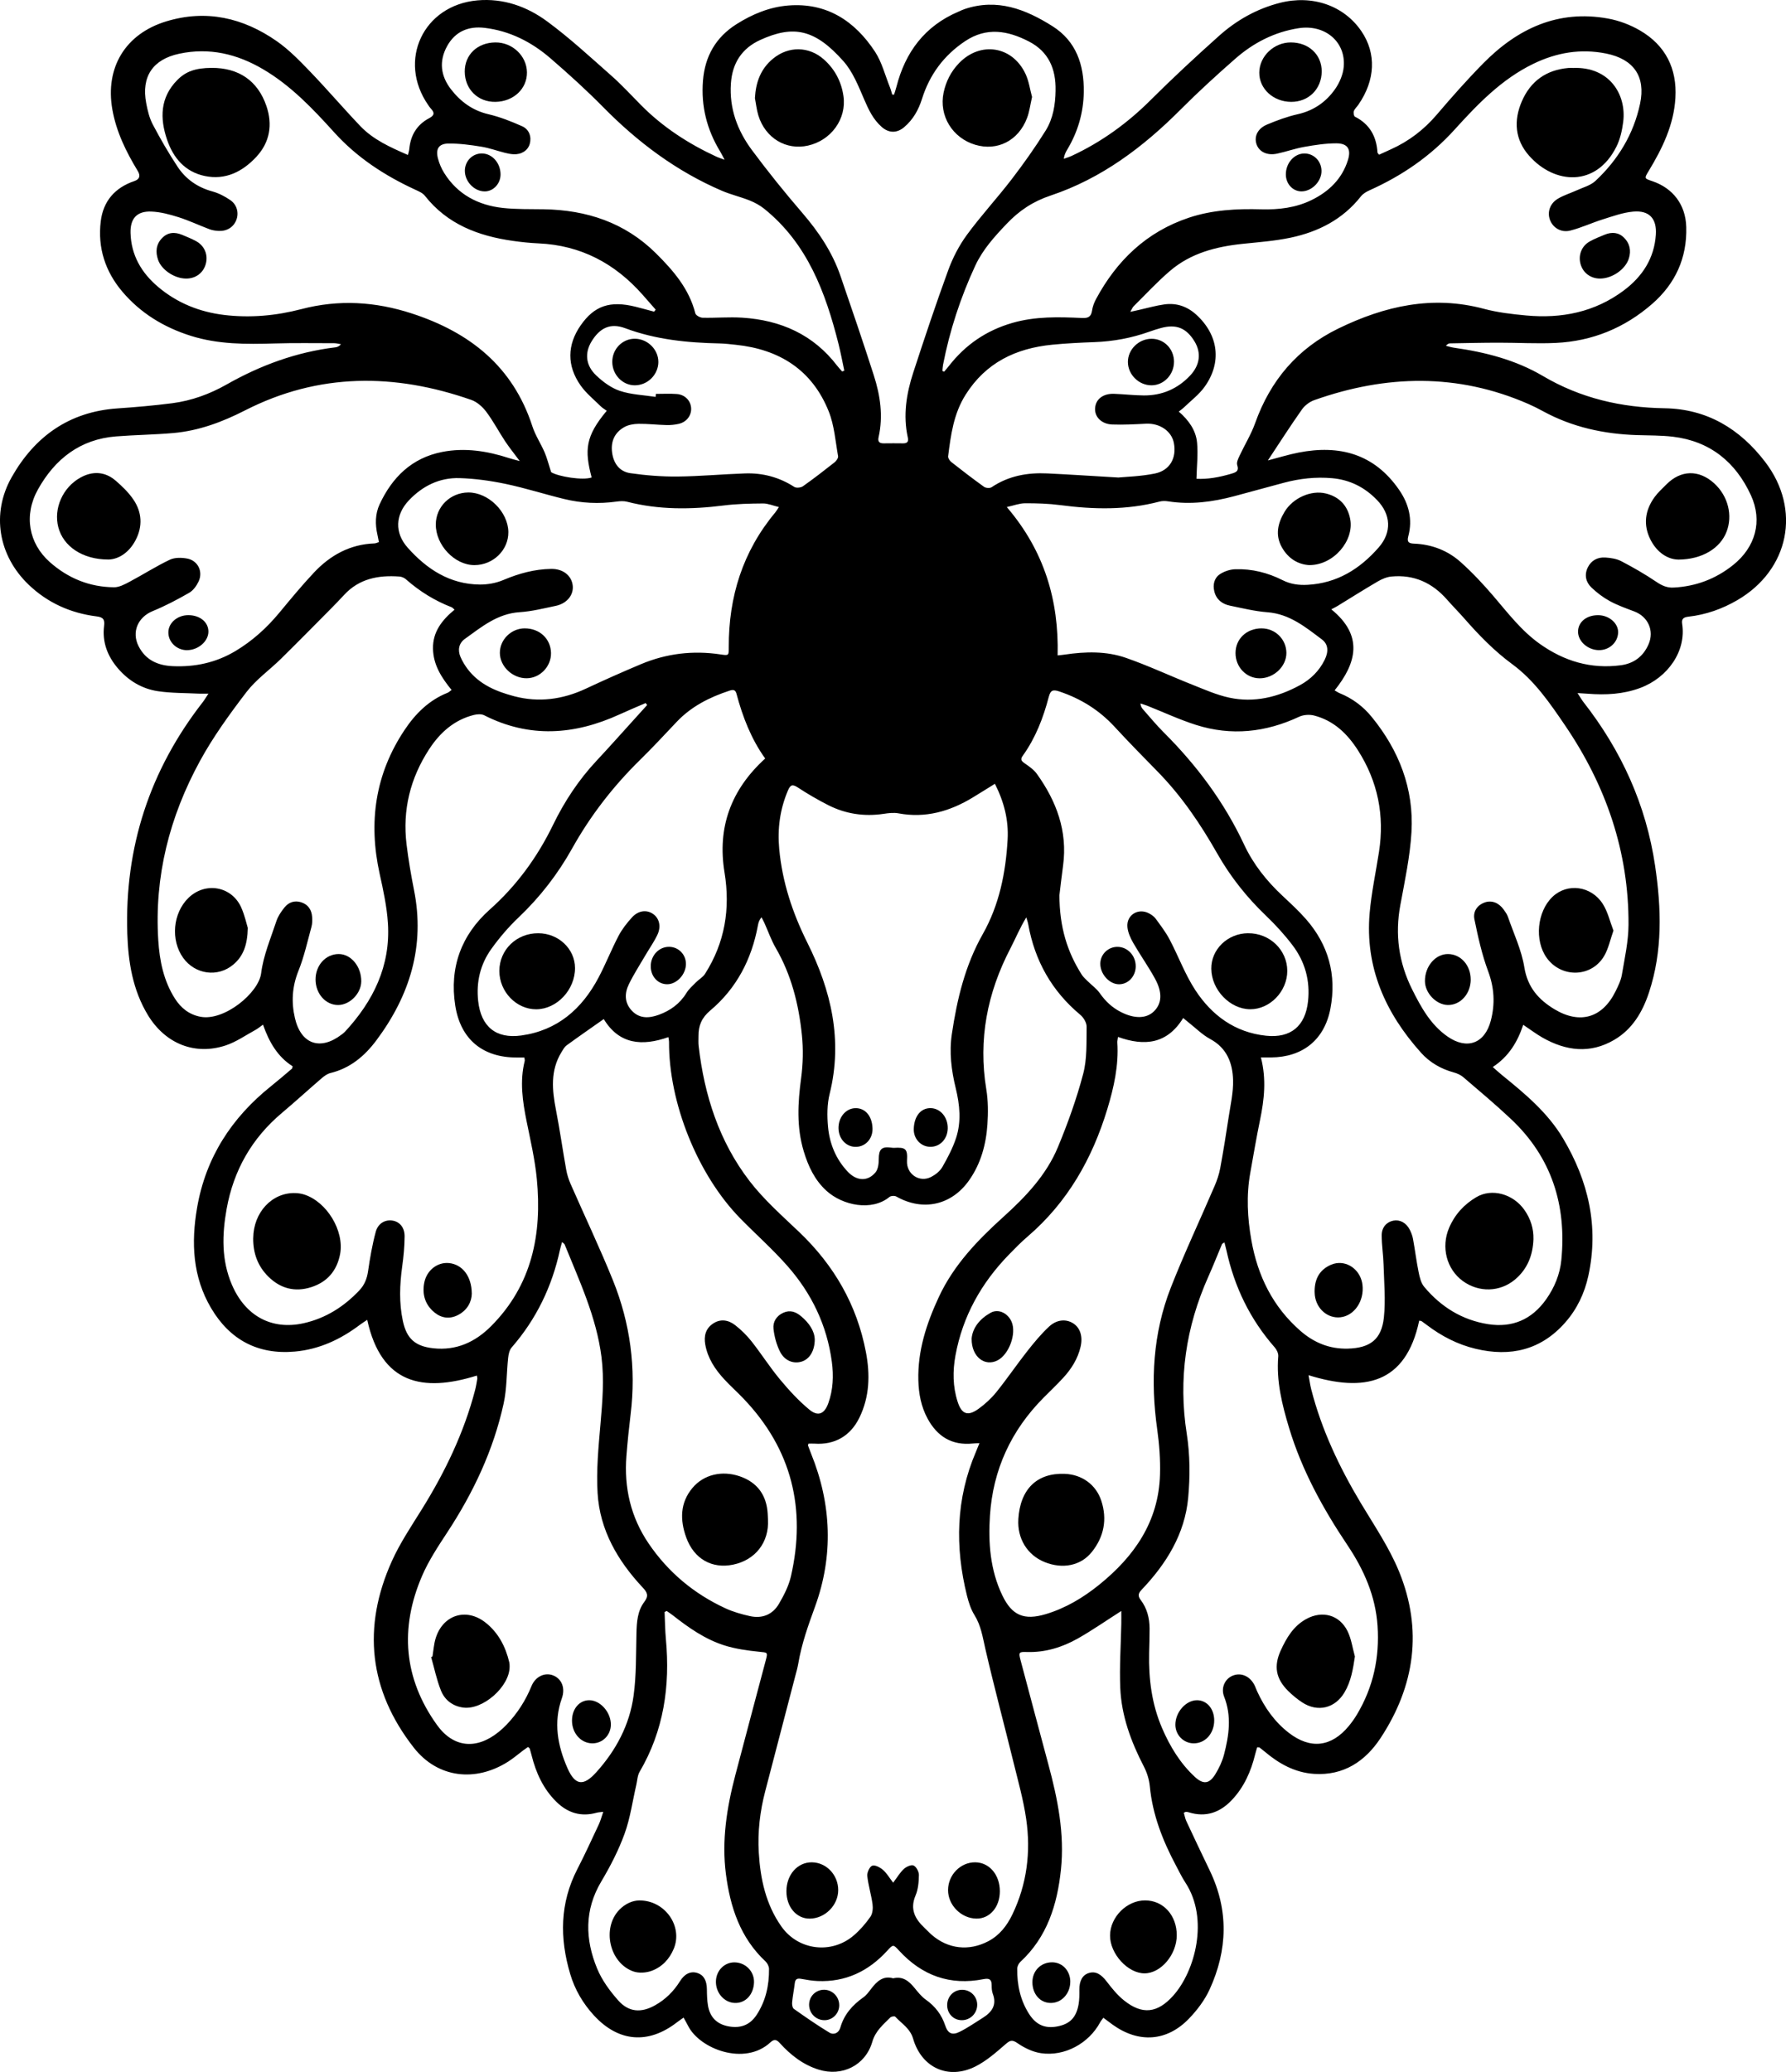 <?xml version="1.0" encoding="UTF-8"?>
<svg id="Layer_1" data-name="Layer 1" xmlns="http://www.w3.org/2000/svg" viewBox="0 0 775.88 900">
  <path d="M127.07,463.13c-6.42-4.07-10.17-10.45-12.81-18.05-1.44,1.02-2.29,1.75-3.25,2.27-4.28,2.33-8.39,5.24-12.95,6.75-13.4,4.45-26.28-.74-33.82-13.19-6.58-10.87-8.54-23-8.94-35.41-1.2-37.41,9.74-70.92,32.76-100.47.79-1.02,1.44-2.15,2.49-3.73-1.85,0-3.04.05-4.23,0-5.91-.3-11.89-.19-17.72-1.06-6.88-1.03-12.73-4.52-17.32-9.86-4.56-5.3-6.93-11.43-6.07-18.46.35-2.84-.35-3.81-3.24-4.17-11.28-1.42-21.27-5.87-29.53-13.78-13.13-12.57-16.33-30.86-7.38-46.67,10.02-17.71,24.99-28.44,45.86-29.89,8-.55,16-1.24,23.95-2.27,8.35-1.09,16.19-3.94,23.53-8.1,14.76-8.38,30.41-14.13,47.34-16.17.79-.1,1.56-.42,2.41-1.35-1-.15-2-.44-3-.44-8.64,0-17.29-.15-25.93.11-12.24.37-24.43.43-36.26-3.29-11.68-3.67-21.9-9.85-29.84-19.24-7.4-8.75-10.75-19.05-9.35-30.52,1.07-8.78,6.15-14.61,14.55-17.47q3.49-1.19,1.51-4.43c-5.06-8.34-9.33-17.02-11.03-26.74-3.17-18.16,5.66-32.78,23.34-38.19,17.43-5.33,33.51-1.59,48.1,8.58,5.32,3.71,9.95,8.51,14.48,13.21,7.44,7.73,14.41,15.91,21.82,23.68,5.64,5.91,12.99,9.19,20.68,12.54.26-1.11.52-1.86.59-2.63.55-5.95,3.32-10.53,8.6-13.33,2.43-1.29,2.42-2.46.74-4.22-.43-.45-.76-.99-1.12-1.5-13.45-19.33-2.16-43.4,21.38-45.48,11.26-.99,21.47,2.65,30.24,9.1,9.79,7.2,18.77,15.52,27.9,23.58,4.53,3.99,8.63,8.47,12.88,12.77,9.51,9.62,20.65,16.83,32.87,22.48.82.38,1.69.64,3.48,1.3-.92-1.72-1.37-2.68-1.92-3.58-5.77-9.46-8.36-19.69-7.47-30.78.85-10.58,5.55-18.84,14.59-24.55,6.9-4.36,14.39-7.45,22.47-8.09,16.65-1.33,28.88,6.67,37.67,20.06,3.02,4.61,4.4,10.29,6.5,15.5.41,1.01.66,2.08.98,3.13.27.01.53.03.8.04.34-1.12.73-2.23,1.02-3.36,3.87-15.15,12.34-26.5,27.02-32.72.86-.37,1.71-.79,2.59-1.09,14.13-4.78,26.52.06,38.18,7.42,10.35,6.53,13.76,16.81,13.61,28.56-.12,8.96-2.54,17.28-7.14,24.97-.68,1.14-1.32,2.3-1.54,4.08,1.18-.43,2.39-.78,3.52-1.31,12.89-6.01,24.18-14.2,34.27-24.27,9.59-9.56,19.54-18.78,29.64-27.81,7.62-6.82,16.43-11.78,26.43-14.34,14.14-3.62,27.85,1.17,35.44,12.33,6.54,9.63,6.07,21.22-1.32,31.9-.65.94-1.59,1.76-1.97,2.79-.25.69,0,2.18.47,2.42,6.45,3.25,9.37,8.62,9.8,15.6.01.17.23.33.68.92,1.62-.74,3.36-1.55,5.11-2.33,7.83-3.52,14.42-8.56,20.02-15.14,6.48-7.61,13.13-15.12,20.15-22.24,14.86-15.08,32.44-23.36,54.1-19.45,4.83.87,9.73,2.71,13.96,5.18,11.08,6.46,16.16,16.53,15.4,29.33-.69,11.69-5.66,21.89-11.6,31.7-1.97,3.25-2,3.24,1.49,4.41,9.07,3.05,14.55,10.25,14.82,19.94.38,13.46-4.74,24.62-14.83,33.42-11.97,10.43-25.98,16.18-41.82,16.93-8.21.39-16.46-.11-24.69-.1-7.08,0-14.16.17-21.24.29-.57,0-1.14.24-1.83,1.06,1.2.29,2.38.68,3.59.85,13.54,1.9,26.76,5.32,38.53,12.26,16.43,9.69,34.07,13.72,52.86,14.02,18.5.29,32.71,8.95,43.67,23.25,15.87,20.72,10.49,46.97-12.06,60.11-6.58,3.83-13.61,6.3-21.18,7.17-1.94.22-3.15.76-2.78,3.09,1.86,11.76-6.13,23.35-18.2,27.86-7.38,2.75-15.05,3.15-22.82,2.52-1.2-.1-2.39-.15-4.43-.28,1.15,1.76,1.78,2.89,2.57,3.9,16.46,21.04,27.22,44.62,31.13,71.12,2.73,18.51,3.31,37.01-2.68,55.1-2.78,8.4-7.16,15.86-15.04,20.49-10.51,6.18-20.99,4.84-31.19-.95-2.69-1.53-5.18-3.42-8.38-5.57-2.49,7.49-6.32,13.82-13.24,18.34,1.57,1.37,2.74,2.47,3.98,3.47,9.99,8.09,19.89,16.32,26.57,27.55,11.01,18.51,15.63,38.31,10.97,59.71-1.64,7.54-4.91,14.43-10.05,20.26-10.53,11.97-23.79,15.02-38.9,11.41-7.82-1.87-14.83-5.5-21.22-10.35-.75-.57-1.5-1.13-2.27-1.66-.15-.11-.39-.09-1.03-.22-5.81,27.49-23.9,31.22-48.07,23.69.43,2.33.68,4.25,1.15,6.1,4.52,17.63,12.22,33.86,21.54,49.43,5.83,9.73,12.33,19.28,16.6,29.69,10.37,25.3,6.91,49.74-8.01,72.4-6.67,10.12-16.05,16.37-28.84,15.56-8.36-.53-15.31-4.43-21.57-9.73-.71-.6-1.44-1.18-2.19-1.74-.14-.1-.4-.04-1-.08-.28.97-.62,2.01-.88,3.07-1.82,7.41-4.81,14.22-10.12,19.83-5.16,5.45-11.3,7.64-18.71,5.35-.39-.12-.81-.19-1.22-.21-.18-.01-.37.15-.94.4.35,1.19.56,2.5,1.1,3.65,3.35,7.18,6.74,14.33,10.18,21.47,8.29,17.23,7.75,34.55-.08,51.64-2.12,4.63-5.41,8.97-8.97,12.67-9.59,9.95-21.78,10.73-33.06,2.68-1.33-.95-2.63-1.95-4.12-3.06-.58.8-1.05,1.32-1.37,1.92-4.91,9.18-15.46,15-25.76,13.46-3.54-.53-7.16-2.27-10.14-4.33-2.45-1.7-3.34-1.21-5.33.52-4.06,3.52-8.23,7.19-12.98,9.58-11.77,5.91-23.41.57-27.08-12.09-1.28-4.42-4.97-6.54-7.76-9.53-.29-.31-1.7-.1-2.12.33-3.11,3.13-6.47,5.83-7.84,10.58-2.98,10.27-13.14,15.26-23.32,12.08-6.77-2.12-12.16-6.33-16.84-11.5-1.37-1.51-2.39-1.93-4.09-.35-11.22,10.42-30.78,2.86-35.79-7.18-.55-1.09-1.17-2.15-1.95-3.57-1.15.83-2.07,1.44-2.94,2.11-12.4,9.57-25.33,8.52-35.94-2.99-4.81-5.22-8.35-11.25-10.36-18.03-4.63-15.54-4.54-30.81,3.1-45.59,3.3-6.39,6.29-12.94,9.34-19.45.73-1.56,1.16-3.26,1.91-5.43-1.37.18-2.16.2-2.89.4-6.79,1.9-12.59.07-17.49-4.76-5.67-5.58-8.84-12.55-10.75-20.17-.25-1.01-.54-2.01-.85-3-.05-.16-.3-.27-.72-.63-.65.46-1.38.96-2.09,1.49-2.17,1.62-4.23,3.41-6.51,4.86-14.2,9.04-30.64,7.18-41.01-6.06-19.47-24.88-22.5-52.31-9.49-81.1,3.54-7.84,8.43-15.1,12.99-22.44,10.09-16.21,18.29-33.23,23.13-51.77.42-1.61.68-3.26.96-4.91.06-.37-.1-.79-.19-1.4-23.53,7.36-41.53,3.68-47.63-24.21-1.23.83-2.23,1.44-3.17,2.15-8.41,6.35-17.68,10.69-28.26,11.63-16.05,1.43-28.23-5.08-36.37-18.84-8.07-13.64-8.72-28.47-6.1-43.66,3.76-21.79,14.98-39.06,32.09-52.75,3.09-2.47,6.08-5.06,9.1-7.62.13-.11.13-.38.32-1.06ZM425.48,626.87c-1.42.07-2.13.08-2.83.15-9.09.95-15.48-3.03-19.71-10.86-2.78-5.16-3.84-10.76-3.99-16.57-.34-12.85,3.54-24.66,8.86-36.12,6.46-13.94,16.84-24.73,28.04-34.85,9.67-8.73,18.66-18.14,23.72-30.31,4.31-10.36,8.13-21.01,10.99-31.85,1.72-6.5,1.39-13.6,1.5-20.43.03-1.76-1.33-4.05-2.77-5.24-12.39-10.34-19.76-23.48-22.6-39.28-.18-1.02-.55-2.01-.84-3.02-2.78,4.54-4.66,9.15-6.94,13.54-10.02,19.27-14,39.49-10.44,61.12.82,4.99.83,10.21.49,15.27-.59,8.74-2.87,17.09-8.02,24.36-7.66,10.81-20.07,13.46-31.54,6.97-.75-.43-2.36-.35-3,.18-7.65,6.29-20.3,3.75-27.37-2.69-5.13-4.67-7.9-10.65-9.86-17.12-3.19-10.54-2.58-21.15-1.13-31.92.82-6.13.96-12.5.32-18.66-1.36-13.25-4.56-26.05-11.35-37.76-1.98-3.41-3.28-7.2-4.91-10.81-.39-.87-.86-1.7-1.29-2.54-1.06,1.3-1.36,2.45-1.57,3.63-2.72,14.65-9.26,27.26-20.7,36.89-3.7,3.11-5.14,6.56-5.1,11.05.01,1.46-.1,2.93.07,4.38,2.47,21.41,8.92,41.49,22.14,58.67,6.24,8.11,14.1,15.03,21.56,22.14,15.1,14.41,25.07,31.61,28.97,52.16,1.85,9.71,1.62,19.32-2.84,28.45-3.89,7.96-10.72,11.89-19.5,11.28-.89-.06-1.79,0-2.62,0-.11.43-.26.66-.21.81.42,1.17.86,2.34,1.33,3.49,8.93,21.99,9.79,44.44,1.7,66.59-2.97,8.14-5.81,16.13-7.25,24.64-.31,1.85-.84,3.66-1.32,5.47-4.34,16.65-8.68,33.3-13.03,49.94-2.28,8.74-3.34,17.61-2.81,26.65.68,11.52,3.07,22.59,9.85,32.18,7.35,10.39,21.76,12.11,31.41,3.85,2.74-2.35,5.19-5.17,7.25-8.13.96-1.38,1.15-3.68.91-5.46-.56-4.12-1.85-8.14-2.28-12.26-.15-1.48.99-4,2.15-4.44,1.19-.45,3.41.74,4.66,1.81,1.66,1.44,2.81,3.47,4.43,5.57,1.73-2.28,2.95-4.4,4.66-5.98,1.06-.98,3.24-1.95,4.22-1.48,1.2.58,2.32,2.68,2.3,4.11-.04,2.99-.3,6.19-1.45,8.9-2.53,5.97-.24,10.2,3.93,14.11,1.06,1,2.05,2.09,3.15,3.04,7.13,6.14,16.13,7.11,24.47,2.75,4.95-2.59,8.14-6.75,10.5-11.63,6.35-13.19,8.08-27.18,6.01-41.5-1.21-8.32-3.52-16.5-5.53-24.69-4.03-16.4-8.41-32.72-12.2-49.17-1.17-5.09-1.88-10.13-4.73-14.7-1.57-2.51-2.53-5.52-3.26-8.43-5.28-21.23-4.82-42.14,3.9-62.52.44-1.02.84-2.06,1.5-3.69ZM281.13,306.22c-.22-.28-.44-.56-.66-.83-3.79,1.65-7.61,3.23-11.36,4.95-19.55,8.93-39.1,10.36-58.78.35-1.22-.62-3.08-.48-4.49-.13-8.56,2.16-14.69,7.66-19.39,14.85-8.23,12.61-11.66,26.44-9.83,41.42.81,6.62,1.93,13.21,3.23,19.75,4.87,24.36-1.8,45.81-16.31,65.27-5.1,6.84-11.38,12.15-19.95,14.24-1.35.33-2.65,1.25-3.73,2.17-5.85,5.03-11.54,10.24-17.44,15.21-13.06,11-20.96,24.93-23.97,41.68-2,11.15-2.29,22.19,2.29,32.89,5.82,13.6,17.3,19.83,31.18,16.73,9.55-2.14,17.46-7.16,24.16-14.23,2.25-2.37,3.34-5.08,3.81-8.33.84-5.76,1.83-11.53,3.34-17.14,1.02-3.77,4.21-5.42,7.4-4.86,3.02.53,5.17,2.99,5.14,6.89-.03,4.35-.45,8.73-1.05,13.05-1.09,7.91-1.39,15.8.29,23.64,1.65,7.72,5.38,11.01,13.25,11.87,9.98,1.08,18.18-2.69,25.08-9.61,17.79-17.85,22.19-39.99,19.86-64-.81-8.36-2.74-16.63-4.41-24.89-1.77-8.75-3.07-17.47-.84-26.33.09-.35-.08-.77-.16-1.47-1.13,0-2.14,0-3.16,0-14.88.07-24.56-7.86-26.86-22.58-2.58-16.52,2.63-30.67,15-41.69,11.73-10.46,20.66-22.74,27.5-36.8,4.93-10.16,11.13-19.55,18.9-27.86,5.98-6.4,11.79-12.95,17.67-19.44,1.44-1.59,2.88-3.17,4.32-4.76ZM547.78,459.35c2.43,9.46,1.44,18.29-.39,27.14-1.58,7.64-2.88,15.34-4.25,23.02-1.75,9.78-1.23,19.54.49,29.24,2.74,15.46,9.31,28.89,21.32,39.36,5.9,5.14,12.69,7.91,20.58,7.7,9.64-.26,14.65-3.98,15.66-13.51.81-7.58.08-15.34-.14-23.01-.12-4.26-.82-8.5-.81-12.75.01-3.45,2.18-5.76,5.04-6.32,2.82-.56,5.58.87,7.14,3.91.66,1.28,1.19,2.7,1.44,4.11.88,4.82,1.47,9.69,2.45,14.48.44,2.18,1.04,4.64,2.41,6.27,7.27,8.68,16.46,14.41,27.74,16.19,10.56,1.66,19.05-2.04,25.24-10.81,3.62-5.13,5.97-10.85,6.58-17.05,2.33-23.81-4.2-44.6-21.87-61.24-6.67-6.29-13.72-12.18-20.68-18.15-1.14-.98-2.67-1.68-4.13-2.08-5.6-1.52-10.48-4.33-14.29-8.59-15.46-17.24-24.37-37.06-22.3-60.67.78-8.91,2.69-17.72,4.06-26.58,2.45-15.8-.5-30.52-9.1-44.02-4.6-7.23-10.55-13-19.12-15.19-2-.51-4.61-.33-6.48.54-14.51,6.79-29.44,8.41-44.74,3.56-7.23-2.29-14.16-5.54-21.23-8.34-.97-.38-1.98-.66-2.97-.99.13,1.25.56,1.92,1.09,2.52,2.97,3.35,5.82,6.84,8.99,10,14.38,14.33,26.33,30.35,34.97,48.8,3.98,8.5,9.74,15.74,16.59,22.15,3.5,3.28,7.05,6.54,10.21,10.13,9.86,11.21,13.46,24.32,10.68,38.95-2.58,13.54-12.01,21.09-25.83,21.21-1.31.01-2.62,0-4.35,0ZM485.68,450.44c-.15,1.2-.32,1.8-.28,2.4.63,9.95-1.49,19.46-4.35,28.9-6.56,21.62-17.32,40.55-34.67,55.42-2.84,2.44-5.48,5.13-8.09,7.82-12,12.34-20.1,26.79-23.22,43.81-1.23,6.73-1.18,13.51.95,20.11,1.75,5.42,4.41,6.42,9.08,3.05,2.84-2.05,5.52-4.5,7.72-7.23,4.64-5.76,8.8-11.89,13.37-17.71,2.95-3.75,6.02-7.48,9.5-10.73,3.45-3.22,7.54-3.42,10.64-1.38,2.94,1.93,4.13,5.67,3.1,10.09-1.21,5.22-3.98,9.62-7.55,13.5-2.75,2.99-5.71,5.78-8.57,8.67-14.08,14.2-21.96,31.27-23.26,51.22-.77,11.87.12,23.61,5.35,34.55,4.22,8.83,9.5,11.02,18.89,8.21,8.62-2.58,16.22-7.13,23.16-12.72,15.31-12.34,25.89-27.47,26.48-47.89.19-6.53-.3-13.15-1.21-19.63-2.97-21.04-1.88-41.72,5.9-61.58,5.85-14.92,12.71-29.45,19.04-44.19,1.05-2.45,1.93-5.05,2.42-7.67,1.36-7.37,2.55-14.77,3.67-22.19.81-5.34,2.06-10.73,1.92-16.07-.19-7.4-2.65-13.96-9.94-17.88-3.43-1.85-6.29-4.76-9.4-7.2-.7-.55-1.38-1.13-2.34-1.92-6.92,11.28-16.74,12.38-28.3,8.22ZM262.29,442.65c-5.66,3.99-10.95,7.64-16.14,11.43-.96.7-1.59,1.9-2.24,2.96-4.9,8-4.06,16.49-2.37,25.17,1.67,8.58,2.89,17.25,4.43,25.86.38,2.12,1.05,4.25,1.92,6.23,6.1,13.93,12.66,27.68,18.36,41.78,7.55,18.69,10.16,38.19,7.7,58.3-.73,6-1.35,12.02-1.82,18.05-1.08,13.76,1.86,26.55,9.67,38.05,8.47,12.46,19.65,21.78,33.28,28.1,3.37,1.56,7.04,2.6,10.68,3.41,5.34,1.2,9.89-.64,12.63-5.33,2.18-3.73,4.25-7.78,5.21-11.95,6.69-29.24.39-55.17-20.53-77.11-2.73-2.87-5.7-5.52-8.39-8.42-4.02-4.34-7.24-9.18-8.3-15.15-.65-3.66.13-6.94,3.38-9.1,3.3-2.21,6.73-1.56,9.62.69,2.61,2.03,5.03,4.41,7.08,7,4.26,5.4,7.96,11.25,12.35,16.53,3.9,4.69,8.09,9.26,12.77,13.14,3.82,3.17,6.6,1.9,8.28-2.83,2.07-5.82,2.32-11.87,1.51-17.92-2.11-15.87-8.82-29.77-19.32-41.67-6.4-7.26-13.69-13.72-20.47-20.64-18.53-18.93-31.11-50.25-30.94-76.78,0-.5-.14-1-.28-1.95-11.32,3.99-21.35,3.25-28.07-7.84ZM579.79,299.89c.96.54,1.54.95,2.18,1.21,5.54,2.24,10.21,5.74,13.94,10.32,11.85,14.52,18.36,31.16,17.27,49.96-.62,10.66-2.9,21.25-4.85,31.79-2.37,12.8-.68,24.9,5.08,36.49,3.88,7.79,8.04,15.42,15.39,20.55,8.49,5.94,16.25,3.08,18.85-6.9,1.89-7.24,1.52-14.22-1.17-21.43-2.71-7.26-4.4-14.94-5.96-22.56-.74-3.59,1.52-6.32,4.53-7.34,2.97-1.01,5.99.09,8.15,3.07.73,1.01,1.49,2.07,1.89,3.23,2.51,7.27,5.91,14.41,7.12,21.9,1.41,8.73,6.22,14.09,13.15,18.25,11.05,6.61,20.78,3.7,26.46-7.8,1.15-2.32,2.35-4.77,2.77-7.28,1.21-7.17,2.83-14.4,2.87-21.62.17-31.75-9.77-60.46-27.52-86.57-6.62-9.74-13.32-19.55-22.97-26.64-7.8-5.73-14.45-12.57-20.78-19.8-2.47-2.82-5.13-5.48-7.6-8.3-6.42-7.31-14.39-10.92-24.13-9.99-2.03.19-4.12,1.09-5.91,2.13-5.91,3.45-11.7,7.12-17.54,10.69-.73.45-1.51.82-2.66,1.43,14,11.38,11.08,23.19,1.43,35.21ZM197.46,264.82c-.63-.54-.89-.9-1.24-1.04-7.38-2.84-13.97-6.94-19.9-12.17-.73-.64-1.84-1.11-2.81-1.18-9.09-.66-17.47.89-24.01,7.98-1.91,2.07-3.86,4.09-5.84,6.09-7.18,7.24-14.33,14.51-21.6,21.66-4.96,4.88-10.83,9.01-15,14.46-7.32,9.57-14.48,19.45-20.23,30-13.18,24.16-19.84,50.11-18.07,77.85.57,8.91,2.32,17.59,7.23,25.29,2.62,4.1,6.14,6.95,11.12,7.9,10.33,1.96,25.27-10.37,26.33-18.89.96-7.72,4.17-15.19,6.64-22.69.7-2.12,2.07-4.11,3.48-5.88,1.83-2.3,4.42-3.19,7.29-2.27,3,.96,4.52,3.27,4.74,6.34.1,1.44.09,2.97-.29,4.34-1.76,6.42-3.19,12.99-5.66,19.13-2.74,6.82-3.14,13.53-1.52,20.5,2.64,11.34,10.98,14.25,20.27,7.15.5-.38,1.02-.75,1.44-1.2,12.32-13.29,19.86-28.61,18.69-47.11-.45-7.24-2.03-14.45-3.6-21.56-4.93-22.38-1.97-43.31,10.89-62.53,4.72-7.06,10.58-12.87,18.65-16.08.53-.21.97-.67,1.72-1.21-4.38-5.35-7.97-10.91-8.08-17.98-.12-7.35,3.98-12.43,9.36-16.9ZM519.76,207.97c4.72.28,9.97-.65,15.17-2.2,1.98-.59,3.43-1.08,2.54-3.8-.37-1.13.46-2.79,1.05-4.06,2.2-4.71,4.99-9.2,6.73-14.07,6.62-18.58,18.37-32.47,36.17-41.14,20.16-9.81,40.93-14.53,63.29-8.54,5.9,1.58,12.09,2.29,18.19,2.86,15.45,1.45,29.94-1.4,42.6-10.91,8.03-6.04,13.16-13.92,13.84-24.17.47-7.01-2.88-10.65-9.85-10.02-4.47.4-8.86,2.01-13.2,3.37-4.76,1.49-9.32,3.65-14.13,4.87-4.02,1.02-7.59-1.27-8.84-4.71-1.21-3.33,0-7.08,3.49-9.15,2.57-1.53,5.51-2.41,8.25-3.66,2.73-1.25,5.91-2.08,8.01-4.03,9.84-9.18,16.62-20.36,19.42-33.57,2.51-11.84-2.82-19.38-14.73-21.78-11.04-2.22-21.48-.46-31.59,4.43-13.87,6.71-24.29,17.61-34.33,28.69-10.47,11.55-22.81,19.96-36.85,26.27-1.38.62-2.86,1.48-3.77,2.64-7.88,10.02-18.52,15.43-30.64,17.97-6.8,1.43-13.81,1.93-20.75,2.66-11.51,1.2-22.48,4.02-31.46,11.68-5.61,4.78-10.63,10.25-15.89,15.44-.47.46-.71,1.16-1.45,2.42,1.73-.38,2.79-.62,3.85-.86,3.66-.81,7.28-1.87,10.98-2.38,5.23-.72,9.88.87,13.82,4.46,9.71,8.84,11.24,20.85,3.54,31.46-2.4,3.31-5.82,5.88-8.8,8.76-.63.61-1.37,1.12-2.33,1.89,4.35,3.77,7.43,8.13,7.94,13.45.48,5.05-.12,10.19-.26,15.71ZM284.14,135.39c.23-.3.47-.59.7-.89-1.88-2.15-3.76-4.3-5.65-6.44-12.02-13.63-26.85-21.52-45.22-22.34-3.74-.17-7.49-.56-11.2-1.09-14.98-2.13-28.45-7.2-38.21-19.61-.96-1.22-2.68-1.93-4.16-2.62-13.27-6.13-25.26-13.9-35.21-24.9-9.28-10.26-18.85-20.37-30.99-27.48-11.3-6.62-23.29-9.46-36.32-6.69-11.48,2.44-16.57,9.94-14.36,21.51.6,3.15,1.37,6.42,2.85,9.22,3.29,6.25,6.84,12.39,10.72,18.28,3.59,5.47,8.73,9.06,15.2,10.82,2.75.75,5.44,2.16,7.8,3.79,2.93,2.03,3.74,5.62,2.56,8.64-1.2,3.08-4.08,4.91-7.71,4.72-1.34-.07-2.73-.28-3.97-.75-4.48-1.69-8.83-3.76-13.39-5.21-3.83-1.21-7.85-2.29-11.82-2.45-6.27-.26-9.21,2.98-9.05,9.27.25,9.71,4.78,17.38,12.01,23.48,8.27,6.98,17.98,10.87,28.68,12.16,11.32,1.36,22.55.33,33.5-2.53,16.27-4.26,32.14-3.29,48.03,1.89,25.15,8.19,43.9,22.98,52.35,49.01,1.27,3.93,3.66,7.48,5.31,11.3,1.04,2.42,1.67,5.01,2.84,8.62,3.06,1.92,13.82,3.68,17.59,2.3-3.14-11.99-2.71-17.87,6.56-28.96-.9-.67-1.89-1.23-2.67-2-2.94-2.92-6.26-5.59-8.63-8.93-6.11-8.62-5.91-17.76,0-26.22,5.93-8.49,12.72-10.8,23.82-8.05,2.7.67,5.37,1.43,8.06,2.14ZM225.76,200.24c-2.44-3.29-4.51-5.84-6.32-8.56-2.81-4.26-5.19-8.82-8.25-12.88-1.61-2.14-4-4.24-6.47-5.1-33.32-11.63-66.22-11.8-98.24,4.55-9.85,5.03-20.05,8.86-31.1,9.84-8.3.74-16.65.82-24.95,1.47-15.62,1.23-26.55,9.8-33.93,23.01-6.26,11.21-4.08,23.42,5.15,31.6,7.92,7.02,17.29,10.85,27.91,10.92,2.26.02,4.66-1.29,6.77-2.41,5.85-3.11,11.47-6.71,17.44-9.55,2.15-1.02,5.15-.97,7.59-.5,4.63.9,6.93,5.66,4.92,9.94-.89,1.89-2.35,3.93-4.11,4.93-5.12,2.94-10.38,5.71-15.83,7.94-6.4,2.61-9.26,9.03-6.15,15.22,3.07,6.09,8.39,8.41,14.84,8.7,9.71.44,18.84-1.53,27.25-6.56,7.33-4.39,13.54-10,18.99-16.56,4.92-5.93,9.83-11.9,15.1-17.51,7.09-7.55,15.69-12.32,26.34-12.69.57-.02,1.13-.33,1.9-.56-.24-1.18-.42-2.18-.64-3.17-1.02-4.5-1.01-9.04.92-13.2,5.46-11.77,13.99-20.18,27.12-22.78,9.96-1.98,19.71-.42,29.26,2.7,1.24.4,2.51.69,4.51,1.24ZM550.78,200c4.72-1.22,8.98-2.56,13.34-3.41,17.8-3.48,32.89.55,43.67,16.16,4.25,6.15,5.95,12.83,4.01,20.17-.64,2.42.06,3.13,2.46,3.22,7.66.3,14.6,2.94,20.27,8,5.03,4.49,9.68,9.46,14.08,14.59,6.38,7.43,12.27,15.26,20.4,21.01,10.58,7.49,22.15,10.94,35.08,9.23,5.71-.75,9.83-3.86,12.11-9.18,2.51-5.87-.26-11.95-6.23-14.2-3.6-1.36-7.27-2.66-10.63-4.49-2.89-1.57-5.61-3.63-7.99-5.91-2.41-2.31-3.15-5.43-1.62-8.63,1.51-3.15,4.3-4.6,7.66-4.39,2.35.15,4.89.53,6.94,1.6,5.24,2.73,10.39,5.7,15.28,9,2.38,1.61,4.59,2.6,7.46,2.45,9.69-.5,18.34-3.78,25.87-9.82,9.66-7.74,12.86-19.03,7.7-30.27-6.6-14.38-17.73-23.49-33.84-25.43-5.16-.62-10.4-.53-15.61-.7-14.37-.47-28.1-3.42-40.83-10.36-2.1-1.15-4.25-2.23-6.44-3.19-30.75-13.42-61.79-12.69-92.96-1.65-2.04.72-4.13,2.3-5.37,4.06-5.02,7.11-9.71,14.45-14.81,22.15ZM531.92,539.68c-.7.46-.96.53-1.03.69-1.98,4.7-3.85,9.46-5.93,14.11-9.79,21.88-13.15,44.5-9.4,68.37,1.42,9.06,1.46,18.54.62,27.7-1.45,15.77-9.47,28.69-20.22,39.98-1.49,1.57-1.76,2.69-.38,4.5,2.74,3.61,3.8,7.86,3.83,12.34.02,3.54-.12,7.09-.2,10.63-.25,11.27,1.14,22.28,5.65,32.71,3.41,7.91,7.83,15.22,14.21,21.12,3.66,3.39,6.29,3.1,8.9-1.15,1.62-2.63,2.99-5.55,3.77-8.52,2.18-8.34,3.38-16.7.05-25.17-1.53-3.89.41-7.81,3.78-9.15,3.47-1.38,7.18.11,9.22,3.78.55,1,.9,2.1,1.38,3.14,3.23,7.01,7.59,13.2,13.74,17.95,9.39,7.25,18.49,6.17,26.04-2.97,1.32-1.6,2.54-3.31,3.6-5.1,7.05-11.83,9.8-24.68,8.89-38.37-.86-12.99-5.93-24.42-13.05-35.05-10.67-15.92-19.84-32.58-25.4-51.03-3.05-10.12-5.58-20.3-4.68-31.04.1-1.25-.66-2.87-1.54-3.87-10.71-12.19-17.52-26.28-20.96-42.08-.24-1.08-.54-2.15-.88-3.53ZM244.18,539.5c-.39,1.42-.71,2.39-.92,3.38-3.42,15.91-10.26,30.1-20.98,42.42-.97,1.11-1.36,2.94-1.53,4.49-.71,6.61-.54,13.38-1.95,19.82-4.43,20.29-13.18,38.78-24.56,56.11-3.99,6.08-8.07,12.27-10.93,18.92-9.7,22.6-7.96,44.44,6.49,64.59,7.2,10.04,17.25,10.84,26.87,3.05,1.21-.98,2.37-2.04,3.45-3.17,4.65-4.88,8.21-10.44,10.77-16.71,1.77-4.31,6-6.12,9.62-4.56,3.58,1.53,5.12,5.5,3.58,9.82-3.73,10.5-1.86,20.62,2.43,30.37,3.34,7.58,6.94,7.97,12.49,1.82,8.59-9.51,14.49-20.57,16.23-33.24,1.23-8.92,1.03-18.05,1.25-27.1.12-4.88.42-9.75,3.43-13.71,2.06-2.71,1.21-4.17-.75-6.26-10.82-11.57-18.59-24.89-19.56-40.93-.6-9.91.38-19.96,1.24-29.9.85-9.78,1.69-19.5.44-29.31-2.21-17.33-9.56-32.95-16.01-48.87-.1-.24-.42-.4-1.11-1.03ZM432.21,340.46c-3.46,2.14-6.52,4.07-9.62,5.95-9.95,6.04-20.51,9.07-32.26,6.89-2.09-.39-4.37-.1-6.52.22-8.42,1.24-16.46.04-24.01-3.79-4.54-2.31-8.97-4.89-13.23-7.68-2.37-1.55-3.24-1.1-4.28,1.34-3.47,8.16-4.6,16.58-3.78,25.39,1.34,14.43,5.77,27.76,12.24,40.74,10.33,20.69,15.45,42.37,9.66,65.65-1.13,4.54-1.12,9.55-.7,14.26.67,7.4,3.46,14.2,8.7,19.66,3.86,4.03,8.69,4.13,11.96.11,1.12-1.38,1.38-3.76,1.38-5.69.01-4.25,1.21-5.56,5.3-5.02.41.05.83.13,1.23.11,5.23-.33,6.04.46,5.74,5.58-.34,5.78,5.37,9.71,10.53,7.03,1.87-.97,3.8-2.5,4.82-4.28,2.32-4.03,4.53-8.23,5.97-12.63,2.34-7.12,1.6-14.43-.15-21.62-1.89-7.76-2.88-15.55-1.68-23.55,2.26-15.14,5.76-29.83,13.41-43.35,7.18-12.68,9.99-26.66,10.81-41.08.47-8.41-1.49-16.29-5.53-24.26ZM458.56,39.3c.2-9.29-2.98-16.84-11.54-21.26-9.17-4.74-18.38-6.42-27.79-.13-9.24,6.18-15.38,14.53-18.69,25.03-1.51,4.8-3.84,8.96-7.7,12.26-3.16,2.71-6.69,2.69-9.81-.06-3.72-3.27-5.69-7.49-7.62-11.97-2.49-5.78-4.93-12-9.01-16.59-12.31-13.88-21.64-15.83-36.14-9.22-8.01,3.66-12.14,10.09-12.74,18.92-.74,10.86,2.84,20.44,9.13,28.91,6.94,9.34,14.26,18.43,21.86,27.25,7.1,8.24,13.04,17.06,16.59,27.35,4.95,14.38,9.86,28.79,14.51,43.27,2.8,8.71,4.13,17.67,2.07,26.82-.44,1.94.3,2.72,2.21,2.7,2.81-.04,5.61-.04,8.42,0,1.78.02,2.47-.7,2.07-2.5-2.15-9.69-.62-19.13,2.39-28.33,4.85-14.86,9.79-29.69,15.16-44.37,1.98-5.42,4.74-10.76,8.15-15.41,6.08-8.3,13.12-15.9,19.39-24.07,5.24-6.83,10.24-13.88,14.79-21.18,3.23-5.19,4.22-11.28,4.31-17.41ZM459.46,284.69c1.29-.14,2.2-.21,3.1-.35,8.97-1.33,18.03-1.57,26.62,1.43,9.72,3.39,19.08,7.79,28.66,11.59,5.31,2.11,10.62,4.48,16.16,5.68,10.83,2.34,21.13-.19,30.72-5.41,4.63-2.52,8.39-6.2,10.76-11.04,1.75-3.59,1.57-6.74-1.21-8.83-7.13-5.35-14.05-11.07-23.64-11.81-5.48-.42-10.9-1.75-16.31-2.87-3.38-.7-5.93-2.66-6.79-6.17-.73-2.97-.05-5.88,2.5-7.54,1.89-1.23,4.39-2.04,6.64-2.11,7.2-.22,14.08,1.5,20.51,4.75,3.48,1.76,7.02,2.23,10.88,2.02,12.83-.7,22.74-6.91,30.9-16.26,5.74-6.58,5.31-14.29-.72-20.54-5.34-5.54-11.78-8.82-19.51-9.51-7.15-.64-14.15.15-21.06,2-7.15,1.91-14.28,3.89-21.43,5.8-9.45,2.52-19,3.79-28.78,2.25-1.21-.19-2.55-.21-3.72.1-14.28,3.76-28.66,3.45-43.15,1.54-5.04-.66-10.18-.82-15.27-.8-2.45.01-4.89.97-7.95,1.64,16.25,18.98,22.67,40.44,22.09,64.44ZM338.37,220.25c-2.56-.61-4.72-1.58-6.88-1.56-5.72.04-11.48.17-17.14.88-14.09,1.77-28.06,1.94-41.93-1.63-1.46-.38-3.12-.27-4.64-.06-7.64,1.07-15.22.69-22.68-1.12-8.51-2.07-16.87-4.76-25.43-6.56-6.58-1.38-13.35-2.32-20.06-2.52-8.64-.26-16.01,3.37-21.97,9.65-5.95,6.27-6.29,14.1-.54,20.56,8.32,9.35,18.29,15.88,31.29,16.02,3.41.03,7.08-.62,10.21-1.94,6.73-2.85,13.57-4.75,20.87-4.85,5.05-.07,8.74,2.81,9.31,7.05.56,4.17-2.42,7.97-7.35,9-5.2,1.09-10.43,2.41-15.7,2.75-9.63.62-16.53,6.4-23.77,11.59-2.66,1.9-3.2,4.88-1.9,7.88.82,1.89,1.92,3.7,3.17,5.34,5.09,6.65,12.48,9.68,20.14,11.7,10.65,2.81,21.06,1.42,31.09-3.27,7.93-3.71,15.93-7.28,24.01-10.67,11.02-4.63,22.5-6.01,34.34-4.25,3.86.57,3.79.61,3.78-3.19-.07-21.82,6.06-41.51,20.19-58.44.45-.54.79-1.16,1.59-2.36ZM332.41,329.47c-5.98-8.33-9.78-17.98-12.46-28.11-.5-1.91-1.59-1.83-3.07-1.34-8.63,2.84-16.55,6.82-22.9,13.53-5.3,5.6-10.55,11.26-16.05,16.66-11.61,11.4-21.45,24.13-29.38,38.33-6.25,11.19-13.99,21.16-23.3,30.01-4.35,4.13-8.32,8.79-11.82,13.67-4.77,6.65-6.6,14.35-5.71,22.55,1.21,11.12,7.67,16.55,18.74,15.02,15.71-2.18,26.39-11.56,33.59-25.21,3.11-5.89,5.56-12.13,8.65-18.04,1.52-2.91,3.62-5.59,5.84-8.03,2.72-3,6.25-3.43,9.01-1.62,2.83,1.85,3.8,5.46,2.02,9.21-1.42,3-3.37,5.74-5.05,8.62-2.47,4.22-5.14,8.35-7.29,12.73-1.96,3.99-2.01,8.17,1.32,11.64,3.36,3.5,7.51,3.21,11.63,1.72,5.03-1.82,9.16-4.81,12.03-9.49,1.05-1.71,2.64-3.11,4.08-4.57,1.28-1.3,3.04-2.25,3.99-3.73,8.62-13.54,11.06-28.22,8.47-44.05-3.18-19.43,2.68-35.85,17.68-49.5ZM460.23,388.79c.05,14.06,3.46,24.74,9.69,34.56.65,1.03,1.6,1.88,2.48,2.75,1.8,1.79,3.98,3.31,5.4,5.35,2.46,3.52,5.42,6.28,9.24,8.2,5.88,2.96,11.04,2.84,14.3-.39,3.39-3.36,3.74-8.1.41-14.18-2.9-5.29-6.42-10.24-9.43-15.47-1.21-2.11-2.32-4.55-2.54-6.92-.49-5.24,4.68-8.42,9.35-5.96,1.08.57,2.2,1.35,2.91,2.31,2.14,2.93,4.37,5.84,6.06,9.04,3.83,7.27,6.69,15.14,11.15,21.97,7.16,10.97,17.22,18.41,30.72,19.84,10.76,1.15,17.1-4.17,18.27-14.94.98-9.02-1.33-17.26-6.77-24.41-3.45-4.54-7.35-8.81-11.47-12.75-8.35-8-15.44-16.9-21.15-26.95-7.28-12.82-15.48-24.97-25.84-35.56-6.34-6.48-12.7-12.95-18.84-19.61-6.67-7.24-14.67-12.2-23.96-15.31-2.64-.88-3.81-.68-4.59,2.31-2.38,9.12-5.74,17.86-11.3,25.6-1.09,1.51-.71,2.22.7,3.21,1.94,1.36,4.05,2.77,5.4,4.65,8.53,11.89,13.41,24.89,11.41,39.83-.68,5.05-1.26,10.12-1.59,12.86ZM409.42,161.14c.25.1.49.21.74.31.71-.85,1.45-1.68,2.13-2.56,7.15-9.17,16.21-15.35,27.45-18.61,10.04-2.91,20.2-2.62,30.4-2.15,2.53.12,3.88-.51,4.27-3.2.25-1.72.89-3.46,1.72-5,9.03-16.8,21.98-29.23,40.33-35.36,10.22-3.41,20.82-3.95,31.51-3.65,7.56.21,15.02-.67,21.92-4.08,7.5-3.7,13.15-9.19,15.69-17.34,1.47-4.73-.13-7.24-5.07-7.24-4.64,0-9.31.73-13.9,1.54-3.99.7-7.85,2.1-11.82,2.94-4.41.93-7.9-.83-8.97-4.23-1.05-3.32.57-6.73,4.66-8.43,4.31-1.8,8.75-3.45,13.3-4.47,6.92-1.56,12.29-5.32,16.21-10.9,1.95-2.77,3.47-6.35,3.76-9.69.96-10.87-8.17-18.55-19.6-16.77-10.47,1.63-19.64,6.34-27.53,13.27-8.14,7.14-16.16,14.46-23.8,22.13-16.26,16.31-34.38,29.92-56.33,37.26-7.82,2.61-13.76,6.61-19.22,12.36-5.27,5.55-10.34,11.12-13.61,18.16-6.38,13.78-11.08,28.1-13.98,43.01-.17.89-.19,1.81-.28,2.71ZM365.88,161.36c.3-.12.6-.25.9-.37-.83-3.89-1.55-7.8-2.52-11.65-5.64-22.34-13.48-43.5-32.22-58.62-1.88-1.51-4.09-2.73-6.34-3.63-3.96-1.58-8.17-2.55-12.08-4.22-19.73-8.46-36.54-21.06-51.56-36.31-7.3-7.42-15.05-14.43-22.93-21.24-8.19-7.07-17.64-11.9-28.54-13.21-7.01-.85-12.8,1.49-16.35,7.92-3.62,6.56-2.81,12.94,1.66,18.73,4.17,5.4,9.38,9.24,16.29,10.86,5.03,1.18,9.93,3.12,14.66,5.23,3.11,1.38,4.14,4.68,3.28,7.68-.82,2.85-3.62,4.67-7.09,4.47-1.24-.07-2.49-.31-3.69-.62-3.43-.87-6.8-2.11-10.28-2.67-4.7-.76-9.48-1.41-14.22-1.36-4.28.04-5.69,2.37-4.57,6.56.58,2.18,1.51,4.36,2.71,6.27,5.86,9.34,14.75,13.95,25.4,15.14,5.88.65,11.86.48,17.79.58,18.65.3,35.3,5.76,48.79,19.14,7.52,7.46,14.39,15.38,17.1,26.07.22.88,2.07,1.89,3.18,1.91,5.73.13,11.48-.39,17.19-.03,16.7,1.06,30.9,7.31,41.29,20.93.66.86,1.42,1.64,2.14,2.46ZM289.62,699.76c-.3.16-.61.31-.91.47.18,3.93.21,7.87.57,11.78,1.89,20.34-.92,39.71-11.41,57.61-.95,1.62-1,3.78-1.45,5.7-1.64,7.08-2.62,14.4-5.08,21.18-2.61,7.2-6.19,14.15-10.12,20.75-7.4,12.42-7.05,25.11-1.82,37.82,2.09,5.07,5.55,9.79,9.23,13.92,4.52,5.08,9.93,5.42,15.9,2.08,4.55-2.54,8.14-6.09,10.9-10.53,2.02-3.25,4.7-4.44,7.56-3.52,2.71.87,4.05,3.27,4.1,7,.03,2.38.07,4.8.47,7.14.86,5.07,3.86,8.12,9.02,9.05,5.18.93,9.25-.61,12.14-5.04,3.96-6.05,5.42-12.81,5.36-19.92,0-1.1-.69-2.48-1.5-3.24-11-10.27-15.35-23.6-17.22-37.92-1.9-14.59.37-28.9,4.08-43.01,4.37-16.63,8.81-33.25,13.22-49.87.96-3.61.8-3.35-2.83-3.73-5.13-.53-10.36-1.23-15.25-2.8-8.32-2.66-15.45-7.66-22.29-13.03-.86-.67-1.78-1.26-2.67-1.89ZM487.13,699.76c-6.67,4.25-12.65,8.43-18.97,12-6.79,3.83-14.17,6.08-22.12,5.83-3.41-.11-3.6.14-2.69,3.54,4.03,15.11,8.03,30.23,12.1,45.33,4.04,14.98,7.09,30.12,5.44,45.72-1.6,15.13-5.94,29.22-17.63,40.01-.75.7-1.35,1.98-1.36,3-.07,7.01,1.35,13.69,5.19,19.67,3.05,4.74,6.94,6.39,12.28,5.36,5.41-1.04,8.2-3.85,9.2-9.63.35-2.03.36-4.15.33-6.22-.04-3.91,1.31-6.45,4.07-7.33,2.96-.94,5.35.46,7.82,3.7,2.25,2.96,4.68,5.93,7.56,8.23,7.94,6.33,14.53,5.47,21.31-2.09,9.52-10.61,15.62-33.33,5.35-49.05-1.54-2.35-2.77-4.9-4.09-7.39-5.78-10.85-10.23-22.11-11.41-34.52-.28-2.91-1.22-5.94-2.57-8.55-5.58-10.78-9.76-22.02-10.27-34.19-.39-9.25.27-18.54.45-27.81.04-1.82,0-3.65,0-5.61ZM284.81,172.41c.05-.44.09-.87.14-1.31,3.02,0,6.05-.18,9.04.05,3.51.26,5.97,2.79,6.24,5.94.28,3.28-1.9,6.24-5.4,7.03-1.71.38-3.52.57-5.27.52-4.06-.1-8.11-.59-12.17-.54-2.09.03-4.43.42-6.21,1.43-4.18,2.39-5.93,6.23-5.26,11.11.66,4.78,3.29,8.24,7.94,8.9,6.76.97,13.65,1.52,20.47,1.45,9.78-.09,19.56-1.02,29.34-1.35,7.68-.26,14.84,1.64,21.38,5.86.86.56,2.84.36,3.74-.27,4.68-3.3,9.21-6.81,13.71-10.36.79-.62,1.72-1.92,1.58-2.72-1.16-6.54-1.64-13.42-4.08-19.49-7.22-18.01-21.47-26.95-40.44-28.9-2.28-.23-4.56-.53-6.85-.58-14.02-.29-27.81-1.64-41.14-6.62-6.4-2.39-10.98-.14-14.56,5.71-3.05,4.98-2.66,10.39,1.97,14.79,2.95,2.8,6.53,5.47,10.31,6.73,4.91,1.64,10.31,1.81,15.5,2.61ZM485.81,207.42c3.24-.32,9.63-.47,15.81-1.71,6.59-1.33,9.57-6.71,8.35-13.23-.98-5.23-6.16-8.74-12.14-8.43-4.88.25-9.78.52-14.66.34-4.71-.18-7.73-3.37-7.43-7.15.3-3.9,3.51-6.36,8.31-6.17,4.27.16,8.53.66,12.8.7,7.9.07,14.68-2.84,20.11-8.57,4.38-4.62,4.97-9.94,1.98-14.88-3.55-5.86-7.95-7.64-14.57-5.84-1.71.46-3.4,1-5.07,1.6-7.72,2.76-15.66,4.23-23.86,4.53-6.14.23-12.29.52-18.41,1.13-15.73,1.57-28.73,7.76-37.52,21.67-5.24,8.29-6.45,17.49-7.62,26.79-.1.78.69,1.96,1.41,2.52,4.66,3.67,9.38,7.29,14.2,10.75.77.55,2.51.68,3.26.18,7.35-4.94,15.54-6.42,24.16-6.01,9.26.44,18.52,1.06,30.9,1.78ZM387.99,859.33c4.27-1.01,6.86,1.22,9.24,4.1,1.52,1.84,3.03,3.81,4.95,5.16,4.09,2.88,6.88,6.53,8.46,11.27,1.15,3.45,3,4.33,6.26,2.71,3.52-1.76,6.79-4.03,10.13-6.13,3.88-2.44,6.1-5.54,4.26-10.4-.43-1.14-.49-2.47-.49-3.71,0-2.56-1.04-3.13-3.53-2.64-14.55,2.88-26.71-1.53-36.67-12.37-2.59-2.82-2.59-2.79-5.2.06-8.11,8.87-18.02,13.64-30.19,13.13-2.38-.1-4.76-.51-7.12-.94-1.64-.3-2.59-.03-2.81,1.83-.33,2.79-.9,5.56-1.16,8.35-.09.94.13,2.4.75,2.85,5.07,3.58,10.17,7.13,15.47,10.33,1.91,1.15,4.07.12,4.72-2.18,1.63-5.73,5.26-9.8,10-13.15,1.33-.94,2.35-2.36,3.36-3.68,2.47-3.23,5.18-5.86,9.57-4.6Z" style="fill: #000; stroke-width: 0px;"/>
  <path d="M434.36,821.52c0,6.85-4.35,11.93-10.16,11.87-6.64-.07-12.37-5.84-12.34-12.42.03-6.61,5.42-12.09,11.81-12.03,6.13.06,10.69,5.42,10.69,12.58Z" style="fill: #000; stroke-width: 0px;"/>
  <path d="M341.64,821.48c.02-7.19,4.84-12.63,11.11-12.54,6.29.09,11.4,5.52,11.39,12.09-.01,6.59-5.77,12.34-12.39,12.37-5.78.03-10.13-5.1-10.11-11.93Z" style="fill: #000; stroke-width: 0px;"/>
  <path d="M110,537.84c.1-11.25,8.19-19.93,18.33-19.6,1.23.04,2.5.23,3.68.59,9.91,3.07,17.69,15.84,15.72,26-1.38,7.12-5.54,12.03-12.51,14.27-7.11,2.28-13.41.61-18.67-4.59-4.6-4.55-6.63-10.23-6.56-16.68Z" style="fill: #000; stroke-width: 0px;"/>
  <path d="M204.96,561.87c-.05,3.46-1.81,7.18-6.01,9.35-3.58,1.85-7.18,1.38-10.24-1.15-4.04-3.34-5.39-7.83-4.4-12.91,1.06-5.4,5.73-8.99,10.7-8.52,5.73.54,9.88,5.59,9.94,13.22Z" style="fill: #000; stroke-width: 0px;"/>
  <path d="M666.16,538.31c-.24,6.87-2.58,12.87-7.89,17.39-6.62,5.63-15.89,5.82-22.86.69-6.94-5.11-9.48-14.61-5.89-23.05,2.43-5.72,6.52-10.21,11.85-13.34,6.79-3.99,16.06-1.37,20.93,5.65,2.63,3.79,3.98,8,3.86,12.66Z" style="fill: #000; stroke-width: 0px;"/>
  <path d="M571.1,560.71c.07-5.44,2.31-9.23,7.13-11.34.75-.33,1.58-.56,2.39-.68,5.47-.75,10.52,3.44,11.26,9.31.89,7.06-3.52,13.56-9.62,14.2-5.48.57-10.38-3.65-11.07-9.57-.08-.72-.08-1.45-.1-1.93Z" style="fill: #000; stroke-width: 0px;"/>
  <path d="M442.38,659.91c.81-13.11,8.11-20.21,20.25-19.71,7.37.31,13.49,4.66,15.79,11.66,2.67,8.12,1.17,15.71-4.14,22.32-4.8,5.98-12.73,7.48-20.48,4.34-7.52-3.04-11.93-10.24-11.41-18.61Z" style="fill: #000; stroke-width: 0px;"/>
  <path d="M422.09,581.54c.36-4.7,3.52-8.68,8.28-11.32,3.37-1.87,7.53.18,9.13,4.02,2.12,5.12-1.15,14.05-6.09,16.64-5.51,2.89-11.36-1.4-11.31-9.34Z" style="fill: #000; stroke-width: 0px;"/>
  <path d="M333.62,660.1c.54,9.81-5.45,17.53-15.14,19.54-9.18,1.9-16.98-2.45-20.36-11.79-2.73-7.53-2.76-15,2.69-21.52,4.89-5.85,12.84-7.69,20.51-5.08,7.6,2.59,11.74,8.14,12.19,16.36.04.83.08,1.66.12,2.49Z" style="fill: #000; stroke-width: 0px;"/>
  <path d="M353.95,581.79c-.02,5.04-2.29,8.58-5.67,9.64-3.49,1.1-7.38-.28-9.4-4.26-1.54-3.05-2.48-6.57-2.86-9.98-.33-3,1.3-5.65,4.29-6.98,2.91-1.3,5.41-.42,7.74,1.56,3.38,2.87,5.76,6.23,5.9,10.02Z" style="fill: #000; stroke-width: 0px;"/>
  <path d="M700.92,404.23c-1.42,3.99-2.17,7.86-4.06,11.06-5.54,9.35-18.59,9.6-24.94.77-5.39-7.51-4.2-20.08,2.52-26.5,6.38-6.1,16.83-4.83,21.87,3.12,2.15,3.39,3.07,7.56,4.61,11.55Z" style="fill: #000; stroke-width: 0px;"/>
  <path d="M638.92,425.54c-.04,6.19-4.51,11.12-10,11-4.99-.1-9.83-5.14-9.89-10.3-.08-6.45,4.52-11.87,10.02-11.83,5.56.03,9.9,4.93,9.86,11.13Z" style="fill: #000; stroke-width: 0px;"/>
  <path d="M107.65,403.07c-.16,7.44-1.98,12.3-6.32,15.94-6.72,5.64-16.54,4.28-21.73-2.9-5.56-7.7-4.53-19.51,2.29-26.11,7.3-7.07,18.73-5.09,22.89,4.16,1.51,3.36,2.29,7.04,2.87,8.91Z" style="fill: #000; stroke-width: 0px;"/>
  <path d="M137.08,425.43c.01-6.14,4.41-10.99,10.01-11.02,5.41-.04,9.94,5.46,9.85,11.95-.08,5.16-4.92,10.12-9.97,10.19-5.46.07-9.9-4.91-9.89-11.11Z" style="fill: #000; stroke-width: 0px;"/>
  <path d="M683.4,29.52c15.74-.62,23.25,11.5,21.76,23.41-.46,3.66-1.31,7.49-2.94,10.76-8.79,17.64-26.86,16.47-37.92,3.98-6.17-6.96-6.84-15.21-3.17-23.68,3.82-8.8,10.63-13.62,20.2-14.46.93-.08,1.87-.01,2.06-.01Z" style="fill: #000; stroke-width: 0px;"/>
  <path d="M695.06,121c-4.02,0-7.32-2.44-8.41-6.21-1.12-3.89.4-7.92,3.98-9.92,2.08-1.16,4.32-2.05,6.54-2.95,3.05-1.24,6.01-1.03,8.39,1.37,2.48,2.49,3.1,5.59,2.06,8.96-1.46,4.74-7.26,8.76-12.56,8.75Z" style="fill: #000; stroke-width: 0px;"/>
  <path d="M91.87,29.49c11.78-.09,20.1,5.56,23.85,16.51,2.8,8.15,1.51,15.83-4.39,22.16-5.97,6.4-13.37,10.19-22.41,8.28-8.56-1.81-13.64-7.83-16.34-15.75-3.17-9.31-3.05-18.32,4.41-25.9,3.77-3.83,8.02-5.25,14.87-5.3Z" style="fill: #000; stroke-width: 0px;"/>
  <path d="M80.66,121c-4.96-.1-10.5-3.79-11.99-8.14-1.15-3.36-.93-6.6,1.62-9.32,2.55-2.72,5.62-2.87,8.88-1.51,2.01.84,4.05,1.66,5.96,2.69,3.77,2.03,5.39,6.05,4.23,10.06-1.13,3.9-4.5,6.31-8.69,6.22Z" style="fill: #000; stroke-width: 0px;"/>
  <path d="M47.11,243.04c-11.34.03-19.63-5.78-21.77-13.99-2.13-8.17,1.89-17.27,9.5-21.54,5.34-3,10.73-2.73,15.37,1.25,2.82,2.42,5.58,5.09,7.67,8.13,3.82,5.56,4.18,11.71,1.02,17.75-2.82,5.39-7.38,8.31-11.8,8.41Z" style="fill: #000; stroke-width: 0px;"/>
  <path d="M81.25,282.42c-4.49,0-8.17-3.53-8.11-7.79.06-4.17,4.01-7.49,8.85-7.42,5,.08,8.62,3.14,8.55,7.24-.06,4.18-4.48,7.96-9.29,7.96Z" style="fill: #000; stroke-width: 0px;"/>
  <path d="M729.07,243.06c-4.59-.07-9.23-3.08-12.04-8.6-3.27-6.44-2.43-12.75,1.75-18.53,1.45-2,3.35-3.69,5.1-5.47,6.28-6.37,14.17-6.55,20.81-.5,6,5.47,8.14,13.89,5.35,21.06-2.77,7.13-10.57,12.01-20.97,12.05Z" style="fill: #000; stroke-width: 0px;"/>
  <path d="M694.59,282.41c-4.88-.07-9.12-3.88-9.05-8.13.07-4.14,3.68-7.07,8.71-7.06,4.79.01,8.86,3.56,8.7,7.58-.17,4.3-3.88,7.67-8.36,7.6Z" style="fill: #000; stroke-width: 0px;"/>
  <path d="M588.6,719.55c-.82,5.56-1.7,10.76-4.46,15.48-4.1,7.02-11.7,8.89-18.49,4.41-2.16-1.42-4.2-3.11-6.04-4.93-5.36-5.31-6.35-10.79-3.2-17.66,2.5-5.45,5.51-10.54,11.02-13.58,6.98-3.85,14.51-1.85,18,5.32,1.64,3.37,2.15,7.28,3.17,10.95Z" style="fill: #000; stroke-width: 0px;"/>
  <path d="M527.48,747.26c.02,5.69-3.9,10.06-8.97,10-4.36-.05-7.87-3.63-7.9-8.05-.04-5.45,4.58-10.69,9.4-10.68,4.27.01,7.45,3.73,7.47,8.73Z" style="fill: #000; stroke-width: 0px;"/>
  <path d="M187.88,719.52c.42-2.56.59-5.19,1.31-7.66,3.02-10.31,13.22-13.72,21.67-7.1,5.6,4.38,8.77,10.46,10.39,17.35.14.6.14,1.24.14,1.86,0,8.62-11.54,18.85-20.1,17.76-4.63-.59-8.09-3.27-9.74-7.42-1.86-4.66-2.87-9.66-4.25-14.51.19-.09.38-.19.57-.28Z" style="fill: #000; stroke-width: 0px;"/>
  <path d="M265.37,749.2c-.06,4.59-3.7,8.17-8.2,8.06-4.92-.12-8.74-4.52-8.68-10,.06-5.03,3.22-8.72,7.48-8.73,4.81-.01,9.47,5.28,9.4,10.66Z" style="fill: #000; stroke-width: 0px;"/>
  <path d="M379.04,490.09c.16,4.37-2.84,7.86-6.94,8.07-4.28.22-7.72-3.28-7.83-7.97-.12-4.7,3-8.59,7.07-8.82,4.4-.25,7.51,3.26,7.7,8.72Z" style="fill: #000; stroke-width: 0px;"/>
  <path d="M396.96,490.38c.17-5.58,3.08-9.13,7.39-9.03,4.23.1,7.49,4.02,7.37,8.85-.12,4.69-3.52,8.14-7.85,7.94-3.99-.18-7.04-3.61-6.91-7.77Z" style="fill: #000; stroke-width: 0px;"/>
  <path d="M448.35,42.12c-.76,3.3-1.12,6.34-2.17,9.12-3.73,9.88-12.91,14.52-22.54,11.64-9.88-2.95-15.8-12.61-13.73-22.59,1.02-4.89,3.22-9.24,6.71-12.86,9.29-9.64,23.22-7.45,28.9,4.7,1.46,3.13,1.93,6.73,2.82,9.97Z" style="fill: #000; stroke-width: 0px;"/>
  <path d="M327.96,42.57c.38-6.85,2.5-12.71,7.92-17.14,6.66-5.45,15.5-5.39,21.99.35,4.78,4.24,7.64,9.64,8.54,15.93,1.44,9.93-5.32,19.25-15.39,21.53-9.51,2.15-18.52-3.23-21.56-13.05-.76-2.46-1.02-5.08-1.51-7.63Z" style="fill: #000; stroke-width: 0px;"/>
  <path d="M568.84,245.47c-4.73-.23-9.18-2.72-11.99-7.78-2.97-5.34-1.73-10.5,1.2-15.38,3.63-6.04,11.56-9.54,17.95-7.95,5.81,1.44,9.42,5.22,10.55,11.06,1.83,9.39-7.18,20.08-17.72,20.04Z" style="fill: #000; stroke-width: 0px;"/>
  <path d="M548.08,272.95c5.93,0,10.72,4.74,10.76,10.65.03,5.88-5.46,11.07-11.65,11.04-5.82-.03-10.46-4.91-10.45-10.97,0-6.17,4.82-10.72,11.34-10.73Z" style="fill: #000; stroke-width: 0px;"/>
  <path d="M206.12,245.47c-8.61.02-16.87-8.7-16.8-17.73.06-7.65,6.27-13.74,14.08-13.82,8.74-.08,17.36,8.42,17.44,17.21.08,7.82-6.6,14.32-14.72,14.34Z" style="fill: #000; stroke-width: 0px;"/>
  <path d="M227.95,272.95c6.46-.02,11.31,4.52,11.42,10.7.1,5.85-4.72,10.88-10.51,10.97-6.16.09-11.69-5.11-11.71-11.01-.02-5.77,4.91-10.65,10.8-10.67Z" style="fill: #000; stroke-width: 0px;"/>
  <path d="M216.93,421.76c0-9.2,7.47-16.44,16.92-16.39,8.79.04,15.91,6.78,15.95,15.09.04,9.47-7.88,17.91-16.84,17.95-8.65.03-16.03-7.62-16.03-16.64Z" style="fill: #000; stroke-width: 0px;"/>
  <path d="M297.99,418.79c-.06,4.5-3.98,8.72-8.11,8.74-4.07.02-7.18-3.37-7.18-7.81,0-4.76,3.67-8.57,8.13-8.44,4.06.11,7.21,3.43,7.16,7.52Z" style="fill: #000; stroke-width: 0px;"/>
  <path d="M542.2,405.37c9.39-.06,17,7.26,17.02,16.35.02,8.89-7.53,16.71-16.09,16.67-8.79-.03-16.83-8.4-16.92-17.6-.08-8.43,7.12-15.37,15.99-15.43Z" style="fill: #000; stroke-width: 0px;"/>
  <path d="M493.39,419.79c-.05,4.35-3.3,7.79-7.32,7.75-4.22-.04-8.21-4.55-8.07-9.12.13-4.03,3.5-7.21,7.58-7.13,4.36.09,7.86,3.89,7.8,8.5Z" style="fill: #000; stroke-width: 0px;"/>
  <path d="M560.74,18.43c7.81,0,13.46,5.29,13.44,12.59-.03,7.63-5.67,13.26-13.26,13.23-7.77-.03-13.92-5.68-13.86-12.74.06-7.06,6.35-13.08,13.68-13.08Z" style="fill: #000; stroke-width: 0px;"/>
  <path d="M566.58,66.67c4.14-.05,7.44,3.25,7.51,7.51.08,4.55-4.14,8.91-8.64,8.95-3.8.03-6.85-3.25-6.85-7.37,0-4.93,3.6-9.04,7.98-9.09Z" style="fill: #000; stroke-width: 0px;"/>
  <path d="M201.9,31.17c-.07-7.36,5.45-12.65,13.28-12.74,7.37-.08,13.63,5.82,13.74,12.95.11,7.16-5.84,12.75-13.68,12.87-7.61.12-13.27-5.44-13.34-13.08Z" style="fill: #000; stroke-width: 0px;"/>
  <path d="M201.94,74.18c.02-4.25,3.35-7.59,7.49-7.52,4.41.08,8.01,4.16,8.02,9.1,0,4.04-3.13,7.39-6.89,7.38-4.53-.01-8.64-4.29-8.61-8.96Z" style="fill: #000; stroke-width: 0px;"/>
  <path d="M277.65,825.49c11.35-.07,19.05,11.29,15.07,20.94-1.88,4.56-5.14,8-9.68,9.66-2.35.86-5.49,1.07-7.82.27-10.5-3.63-13.86-18.85-6.17-26.81,2.6-2.69,5.78-3.99,8.6-4.06Z" style="fill: #000; stroke-width: 0px;"/>
  <path d="M327.56,861.08c-.16,5.31-3.71,9.12-8.35,8.95-4.69-.17-8.41-4.53-8.19-9.59.21-4.63,3.8-8.15,8.21-8.04,4.75.12,8.47,3.99,8.33,8.68Z" style="fill: #000; stroke-width: 0px;"/>
  <path d="M511.21,840.61c0,8.4-6.86,16.53-13.96,16.56-7.31.03-15.09-8.51-15.02-16.48.07-8.02,7.3-15.23,15.25-15.21,7.89.02,13.73,6.46,13.73,15.13Z" style="fill: #000; stroke-width: 0px;"/>
  <path d="M464.95,860.73c.04,5.17-3.73,9.31-8.47,9.3-4.58,0-7.95-3.79-7.98-8.96-.03-4.99,3.66-8.72,8.6-8.7,4.4.02,7.82,3.65,7.86,8.35Z" style="fill: #000; stroke-width: 0px;"/>
  <path d="M286.01,157.25c-.04,5.52-4.7,10.12-10.24,10.12-5.33,0-9.76-4.61-9.78-10.16-.03-5.57,4.37-10.09,9.79-10.07,5.55.02,10.26,4.68,10.22,10.11Z" style="fill: #000; stroke-width: 0px;"/>
  <path d="M510.01,157.18c-.01,5.56-4.41,10.16-9.74,10.19-5.52.03-10.24-4.61-10.28-10.09-.04-5.44,4.66-10.09,10.23-10.12,5.48-.03,9.81,4.4,9.8,10.02Z" style="fill: #000; stroke-width: 0px;"/>
  <path d="M417.99,864.31c3.63,0,6.54,2.9,6.53,6.51,0,3.74-3.02,6.73-6.74,6.7-3.62-.03-6.38-2.94-6.3-6.68.07-3.71,2.89-6.54,6.51-6.53Z" style="fill: #000; stroke-width: 0px;"/>
  <path d="M364.59,870.9c.05,3.63-2.86,6.63-6.42,6.62-3.72,0-6.7-3.03-6.68-6.77.02-3.63,2.94-6.49,6.57-6.46,3.54.04,6.48,3.01,6.52,6.6Z" style="fill: #000; stroke-width: 0px;"/>
</svg>